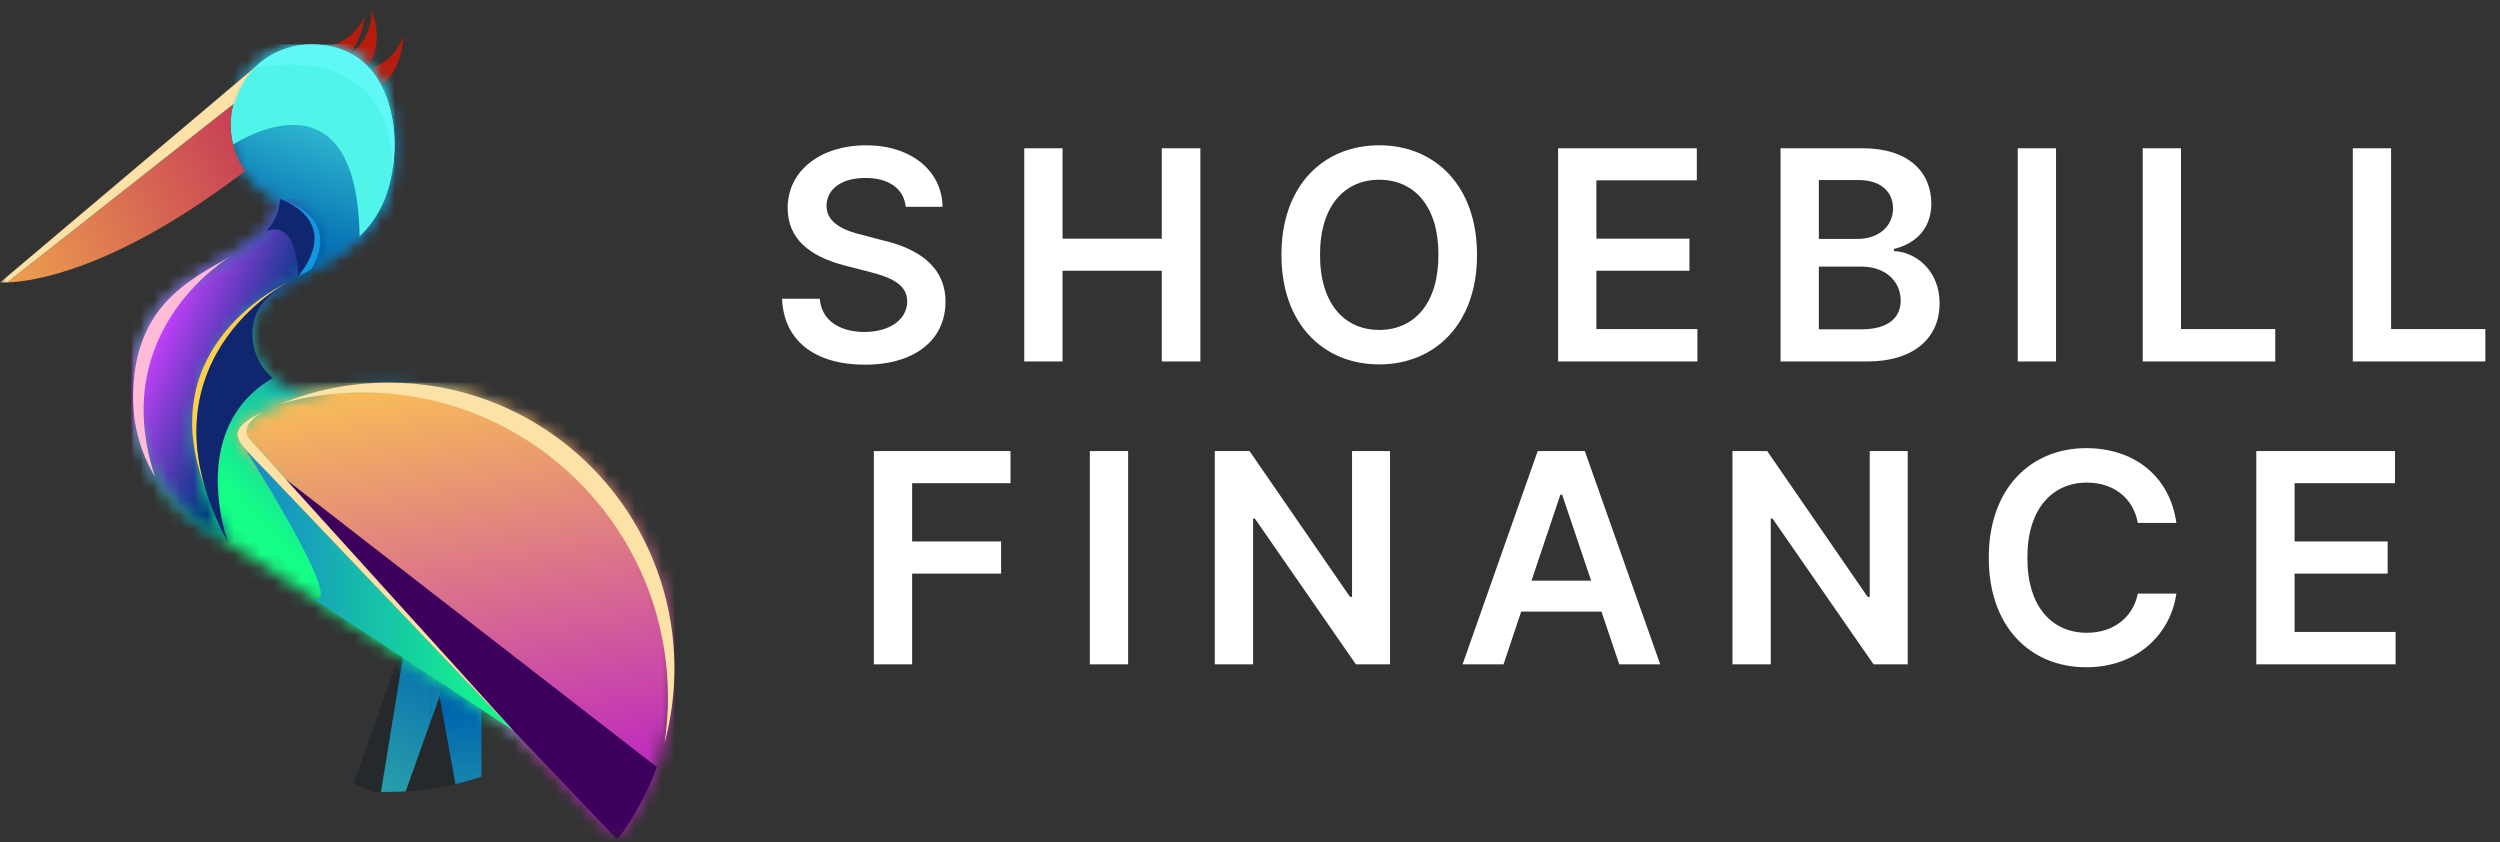 <svg width="187" height="63" viewBox="0 0 187 63" fill="none" xmlns="http://www.w3.org/2000/svg">
<rect x="0" y="0" width="187" height="63" fill="#333333" stroke="none"/>
<g clip-path="url(#clip0_28093_1825)">
<mask id="mask0_28093_1825" style="mask-type:luminance" maskUnits="userSpaceOnUse" x="0" y="0" width="52" height="63">
<path d="M51.966 0.67H0V62.808H51.966V0.67Z" fill="white"/>
</mask>
<g mask="url(#mask0_28093_1825)">
<path d="M31.869 54.904L30.344 59.187C30.967 59.146 31.584 59.081 32.193 58.992V53.992L31.869 54.904L31.869 54.904Z" fill="#26292B"/>
<path d="M36.009 47.973H34.961L36.009 51.437V47.973Z" fill="#26292B"/>
<path d="M36.009 47.973H34.961L36.009 51.437V47.973Z" fill="url(#paint0_linear_28093_1825)"/>
<path d="M34.96 47.973H32.291L32.839 48.203L34.96 47.973Z" fill="#26292B"/>
<path d="M34.96 47.973H32.291L32.839 48.203L34.96 47.973Z" fill="url(#paint1_linear_28093_1825)"/>
<path d="M32.877 52.066L32.191 53.993V58.993C32.824 58.9 33.45 58.782 34.065 58.639L32.877 52.066Z" fill="#26292B"/>
<path d="M34.071 48.721L32.879 52.068L34.067 58.641C34.726 58.489 35.374 58.308 36.009 58.1V51.437L34.961 47.973L32.84 48.203L34.071 48.721Z" fill="#26292B"/>
<path d="M34.071 48.721L32.879 52.068L34.067 58.641C34.726 58.489 35.374 58.308 36.009 58.1V51.437L34.961 47.973L32.84 48.203L34.071 48.721Z" fill="url(#paint2_linear_28093_1825)"/>
<path d="M30.413 47.503L32.194 48.038V47.971H32.292L30.512 47.223L26.457 58.613L27.9 59.22C28.099 59.228 28.3 59.233 28.501 59.236L30.413 47.503H30.413Z" fill="#26292B"/>
<path d="M32.191 48.039L32.763 48.211L32.838 48.203L32.29 47.973H32.191V48.039Z" fill="#26292B"/>
<path d="M32.191 48.039L32.763 48.211L32.838 48.203L32.29 47.973H32.191V48.039Z" fill="url(#paint3_linear_28093_1825)"/>
<path d="M32.191 48.039L32.763 48.211L32.838 48.203L32.29 47.973H32.191V48.039Z" fill="url(#paint4_linear_28093_1825)"/>
<path d="M32.84 48.203L32.766 48.211L33.094 48.31L32.922 51.952L32.88 52.069L34.072 48.721L32.84 48.203Z" fill="#26292B"/>
<path d="M32.84 48.203L32.766 48.211L33.094 48.31L32.922 51.952L32.88 52.069L34.072 48.721L32.84 48.203Z" fill="url(#paint5_linear_28093_1825)"/>
<path d="M32.84 48.203L32.766 48.211L33.094 48.31L32.922 51.952L32.88 52.069L34.072 48.721L32.84 48.203Z" fill="url(#paint6_linear_28093_1825)"/>
<path d="M32.193 48.273V48.039L30.412 47.504L28.5 59.236C28.606 59.238 28.712 59.239 28.818 59.239C29.33 59.239 29.839 59.222 30.343 59.189L31.868 54.906L32.193 53.994V48.273Z" fill="#26292B"/>
<path d="M32.193 48.273V48.039L30.412 47.504L28.5 59.236C28.606 59.238 28.712 59.239 28.818 59.239C29.33 59.239 29.839 59.222 30.343 59.189L31.868 54.906L32.193 53.994V48.273Z" fill="url(#paint7_linear_28093_1825)"/>
<path d="M32.191 53.995L32.877 52.069L32.191 48.273V53.995Z" fill="#26292B"/>
<path d="M32.191 53.995L32.877 52.069L32.191 48.273V53.995Z" fill="url(#paint8_linear_28093_1825)"/>
<path d="M32.191 53.995L32.877 52.069L32.191 48.273V53.995Z" fill="url(#paint9_linear_28093_1825)"/>
<path d="M32.763 48.211L32.191 48.039V48.273L32.763 48.211Z" fill="#26292B"/>
<path d="M32.763 48.211L32.191 48.039V48.273L32.763 48.211Z" fill="url(#paint10_linear_28093_1825)"/>
<path d="M32.763 48.211L32.191 48.039V48.273L32.763 48.211Z" fill="url(#paint11_linear_28093_1825)"/>
<path d="M32.191 48.273L32.877 52.068L32.919 51.951L33.092 48.31L32.763 48.211L32.191 48.273Z" fill="#26292B"/>
<path d="M32.191 48.273L32.877 52.068L32.919 51.951L33.092 48.31L32.763 48.211L32.191 48.273Z" fill="url(#paint12_linear_28093_1825)"/>
<path d="M32.191 48.273L32.877 52.068L32.919 51.951L33.092 48.31L32.763 48.211L32.191 48.273Z" fill="url(#paint13_linear_28093_1825)"/>
<path d="M31.869 54.904L30.344 59.187C30.967 59.146 31.584 59.081 32.193 58.992V53.992L31.869 54.904L31.869 54.904Z" fill="#26292B"/>
<path d="M36.009 47.973H34.961L36.009 51.437V47.973Z" fill="#26292B"/>
<path d="M36.009 47.973H34.961L36.009 51.437V47.973Z" fill="url(#paint14_linear_28093_1825)"/>
<path d="M34.96 47.973H32.291L32.839 48.203L34.96 47.973Z" fill="#26292B"/>
<path d="M34.96 47.973H32.291L32.839 48.203L34.96 47.973Z" fill="url(#paint15_linear_28093_1825)"/>
<path d="M32.877 52.07L32.191 53.997V58.996C32.824 58.904 33.45 58.786 34.065 58.643L32.877 52.07Z" fill="#26292B"/>
<path d="M34.071 48.721L32.879 52.068L34.067 58.641C34.726 58.489 35.374 58.308 36.009 58.1V51.437L34.961 47.973L32.84 48.203L34.071 48.721Z" fill="#26292B"/>
<path d="M34.071 48.721L32.879 52.068L34.067 58.641C34.726 58.489 35.374 58.308 36.009 58.1V51.437L34.961 47.973L32.84 48.203L34.071 48.721Z" fill="url(#paint16_linear_28093_1825)"/>
<path d="M30.413 47.507L32.194 48.042V47.975H32.292L30.512 47.227L26.457 58.617L27.9 59.224C28.099 59.231 28.3 59.237 28.501 59.239L30.413 47.507H30.413Z" fill="#26292B"/>
<path d="M32.191 48.039L32.763 48.211L32.838 48.203L32.29 47.973H32.191V48.039Z" fill="#26292B"/>
<path d="M32.191 48.039L32.763 48.211L32.838 48.203L32.29 47.973H32.191V48.039Z" fill="url(#paint17_linear_28093_1825)"/>
<path d="M32.191 48.039L32.763 48.211L32.838 48.203L32.29 47.973H32.191V48.039Z" fill="url(#paint18_linear_28093_1825)"/>
<path d="M32.839 48.203L32.764 48.211L33.093 48.31L32.92 51.952L32.878 52.069L34.07 48.721L32.839 48.203Z" fill="#26292B"/>
<path d="M32.839 48.203L32.764 48.211L33.093 48.31L32.92 51.952L32.878 52.069L34.07 48.721L32.839 48.203Z" fill="url(#paint19_linear_28093_1825)"/>
<path d="M32.839 48.203L32.764 48.211L33.093 48.31L32.92 51.952L32.878 52.069L34.07 48.721L32.839 48.203Z" fill="url(#paint20_linear_28093_1825)"/>
<path d="M32.193 48.273V48.039L30.412 47.504L28.5 59.236C28.606 59.238 28.712 59.239 28.818 59.239C29.33 59.239 29.839 59.222 30.343 59.189L31.868 54.906L32.193 53.994V48.273Z" fill="#26292B"/>
<path d="M32.193 48.273V48.039L30.412 47.504L28.5 59.236C28.606 59.238 28.712 59.239 28.818 59.239C29.33 59.239 29.839 59.222 30.343 59.189L31.868 54.906L32.193 53.994V48.273Z" fill="url(#paint21_linear_28093_1825)"/>
<path d="M32.191 53.995L32.877 52.069L32.191 48.273V53.995Z" fill="#26292B"/>
<path d="M32.191 53.995L32.877 52.069L32.191 48.273V53.995Z" fill="url(#paint22_linear_28093_1825)"/>
<path d="M32.191 53.995L32.877 52.069L32.191 48.273V53.995Z" fill="url(#paint23_linear_28093_1825)"/>
<path d="M32.763 48.211L32.191 48.039V48.273L32.763 48.211Z" fill="#26292B"/>
<path d="M32.763 48.211L32.191 48.039V48.273L32.763 48.211Z" fill="url(#paint24_linear_28093_1825)"/>
<path d="M32.763 48.211L32.191 48.039V48.273L32.763 48.211Z" fill="url(#paint25_linear_28093_1825)"/>
<path d="M32.191 48.273L32.877 52.068L32.919 51.951L33.092 48.31L32.763 48.211L32.191 48.273Z" fill="#26292B"/>
<path d="M32.191 48.273L32.877 52.068L32.919 51.951L33.092 48.31L32.763 48.211L32.191 48.273Z" fill="url(#paint26_linear_28093_1825)"/>
<path d="M32.191 48.273L32.877 52.068L32.919 51.951L33.092 48.31L32.763 48.211L32.191 48.273Z" fill="url(#paint27_linear_28093_1825)"/>
<path d="M25.205 4.551C25.205 4.551 27.887 3.699 27.793 0.67C27.793 0.67 29.055 3.763 27.035 5.372L25.205 4.551Z" fill="#B61C0C"/>
<path d="M26.273 5.303C26.273 5.303 29.076 5.561 30.166 2.732C30.166 2.732 30.127 6.072 27.641 6.77L26.273 5.303Z" fill="#B61C0C"/>
<path d="M23.186 3.509C23.186 3.509 25.96 3.982 27.265 1.246C27.265 1.246 26.969 4.573 24.436 5.078L23.186 3.509H23.186Z" fill="#B61C0C"/>
<mask id="mask1_28093_1825" style="mask-type:luminance" maskUnits="userSpaceOnUse" x="9" y="3" width="39" height="56">
<path d="M18.337 12.785C18.985 13.71 19.886 14.444 20.94 14.887L20.937 14.886C20.705 20.396 9.957 18.763 9.957 29.754C9.957 32.508 10.927 35.036 12.543 37.014C13.116 37.716 13.77 38.348 14.492 38.897L15.8 39.759L44.684 58.784C46.7 55.724 47.873 52.059 47.873 48.121C47.873 41.721 44.776 36.046 39.999 32.51C34.817 28.674 30.047 28.28 23.884 29.254C23.663 29.289 23.435 29.307 23.204 29.307C20.803 29.307 18.881 27.358 18.881 24.984C18.881 19.171 29.509 21.303 29.509 10.712C29.509 8.825 28.845 3.326 23.267 3.326C21.644 3.326 20.101 3.977 18.968 5.134C17.907 6.218 17.253 7.702 17.253 9.34C17.253 10.621 17.654 11.809 18.337 12.784" fill="white"/>
</mask>
<g mask="url(#mask1_28093_1825)">
<path d="M47.871 3.326H9.955V58.783H47.871V3.326Z" fill="url(#paint28_linear_28093_1825)"/>
</g>
<mask id="mask2_28093_1825" style="mask-type:luminance" maskUnits="userSpaceOnUse" x="17" y="3" width="13" height="18">
<path d="M18.335 12.784C18.983 13.709 19.884 14.444 20.938 14.886L20.936 14.885L21.73 17.649L22.287 20.681C25.396 18.965 29.508 17.3 29.508 10.712C29.508 8.825 28.844 3.326 23.265 3.326C21.643 3.326 20.1 3.977 18.967 5.134C17.906 6.218 17.252 7.702 17.252 9.34C17.252 10.621 17.653 11.809 18.336 12.784" fill="white"/>
</mask>
<g mask="url(#mask2_28093_1825)">
<path d="M29.508 3.326H17.252V20.681H29.508V3.326Z" fill="url(#paint29_linear_28093_1825)"/>
</g>
<path fill-rule="evenodd" clip-rule="evenodd" d="M26.894 17.696C28.399 16.233 29.512 14.139 29.512 10.712C29.512 8.825 28.848 3.326 23.269 3.326C21.647 3.326 20.104 3.977 18.971 5.134C17.91 6.218 17.256 7.702 17.256 9.34C17.256 9.85 17.32 10.345 17.439 10.818C17.442 10.816 26.717 4.605 26.894 17.696" fill="#51F4E9"/>
<mask id="mask3_28093_1825" style="mask-type:luminance" maskUnits="userSpaceOnUse" x="17" y="28" width="34" height="35">
<path d="M37.295 53.492L46.169 62.808C48.848 59.237 50.436 54.801 50.436 49.993C50.436 40.745 44.561 32.868 36.339 29.892C34.068 29.07 31.618 28.621 29.064 28.621C25.727 28.621 22.568 29.386 19.755 30.749C16.582 32.287 17.68 32.904 19.773 35.101L37.295 53.493L37.295 53.492Z" fill="white"/>
</mask>
<g mask="url(#mask3_28093_1825)">
<path d="M50.44 28.621H16.586V62.808H50.44V28.621Z" fill="url(#paint30_linear_28093_1825)"/>
</g>
<path fill-rule="evenodd" clip-rule="evenodd" d="M37.304 53.492L46.179 62.808C47.411 61.165 48.412 59.339 49.134 57.378L18.152 33.352C18.509 33.822 19.091 34.375 19.782 35.101L37.304 53.492Z" fill="#3E005D"/>
<mask id="mask4_28093_1825" style="mask-type:luminance" maskUnits="userSpaceOnUse" x="9" y="14" width="15" height="27">
<path d="M17.058 40.585C9.813 27.107 21.544 21.107 21.544 21.107C21.783 20.962 22.032 20.82 22.288 20.679C25.137 17.083 22.279 15.449 21.265 15.009C21.082 14.93 20.959 14.89 20.94 14.884L20.937 14.883C20.705 20.393 9.957 18.76 9.957 29.752C9.957 32.506 10.927 35.033 12.543 37.011C13.116 37.713 13.77 38.345 14.492 38.894L15.8 39.756L17.058 40.584V40.585Z" fill="white"/>
</mask>
<g mask="url(#mask4_28093_1825)">
<path d="M25.136 14.883H9.812V40.584H25.136V14.883Z" fill="url(#paint31_linear_28093_1825)"/>
</g>
<path fill-rule="evenodd" clip-rule="evenodd" d="M15.311 36.394C12.261 25.858 21.543 21.109 21.543 21.109C21.543 21.109 11.286 25.659 15.308 36.388L15.311 36.394Z" fill="#FFCE4B"/>
<path fill-rule="evenodd" clip-rule="evenodd" d="M17.299 19.148C14.101 20.971 9.957 22.928 9.957 29.754C9.957 31.919 10.557 33.944 11.598 35.673C7.917 24.561 17.299 19.149 17.299 19.149V19.148Z" fill="#FFBBD7"/>
<path fill-rule="evenodd" clip-rule="evenodd" d="M19.012 5.091C19.692 4.942 27.791 3.321 29.173 10.484C29.299 11.141 29.37 11.873 29.373 12.687C29.463 12.082 29.511 11.426 29.511 10.711C29.511 9.997 29.424 8.87 29.047 7.671C28.953 7.373 28.842 7.072 28.709 6.776C27.904 4.974 26.322 3.326 23.268 3.326C22.003 3.326 20.785 3.722 19.773 4.445C19.524 4.624 19.288 4.821 19.069 5.035C19.05 5.054 19.031 5.073 19.012 5.091Z" fill="#5EF9F6"/>
<path fill-rule="evenodd" clip-rule="evenodd" d="M17.059 40.591C17.059 40.591 13.89 32.053 20.406 28.282C19.472 27.487 18.883 26.303 18.883 24.988C18.883 23.088 20.017 22.037 21.545 21.113C21.545 21.113 9.815 27.113 17.06 40.591" fill="#102770"/>
<path fill-rule="evenodd" clip-rule="evenodd" d="M18.332 33.578C20.093 36.369 25.71 45.49 23.485 44.82L38.394 54.639L37.301 53.493L19.779 35.101C19.196 34.489 18.69 33.999 18.332 33.578" fill="url(#paint32_linear_28093_1825)"/>
<path fill-rule="evenodd" clip-rule="evenodd" d="M34.922 30.711C43.694 33.887 49.963 42.292 49.963 52.16C49.963 53.322 49.876 54.463 49.709 55.578C50.189 53.798 50.446 51.926 50.446 49.993C50.446 40.745 44.571 32.868 36.349 29.892C34.078 29.07 31.628 28.621 29.073 28.621C26.222 28.621 23.501 29.18 21.014 30.193C22.968 29.647 25.029 29.356 27.158 29.356C29.884 29.356 32.498 29.834 34.922 30.711" fill="#FCE2A6"/>
<path fill-rule="evenodd" clip-rule="evenodd" d="M21.266 15.012C22.281 15.451 25.138 17.085 22.29 20.681C22.61 20.505 22.941 20.328 23.277 20.147C25.087 17.068 22.828 15.638 21.615 15.123C21.244 14.966 20.971 14.894 20.941 14.887C20.961 14.893 21.084 14.933 21.266 15.012" fill="#1296DF"/>
<path fill-rule="evenodd" clip-rule="evenodd" d="M21.816 18.101C22.328 19.143 22.29 20.683 22.29 20.683C25.139 17.087 22.281 15.453 21.267 15.013C21.084 14.934 20.961 14.894 20.942 14.888L20.939 14.887C20.898 15.873 20.519 16.63 19.926 17.272C20.905 16.944 21.48 17.414 21.816 18.101Z" fill="#102770"/>
<path fill-rule="evenodd" clip-rule="evenodd" d="M37.301 53.493L38.393 54.639L18.66 32.851C18.66 32.851 17.77 31.934 19.625 30.816C16.62 32.306 17.716 32.937 19.778 35.101L37.301 53.493Z" fill="#FCE2A6"/>
<path d="M18.969 5.124V5.104H18.965C18.966 5.111 18.966 5.118 18.967 5.126L18.969 5.124Z" fill="url(#paint33_linear_28093_1825)"/>
<path d="M18.969 5.137V5.178C19.003 5.142 19.037 5.105 19.072 5.07C19.071 5.059 19.069 5.048 19.068 5.037L18.969 5.121V5.136V5.137Z" fill="#FCE2A6"/>
<path d="M17.459 7.787L17.542 7.721L17.563 7.713C17.822 6.751 18.312 5.885 18.971 5.178V5.137C18.258 5.865 17.73 6.773 17.459 7.787L17.459 7.787Z" fill="#FCE2A6"/>
<path d="M18.969 5.14V5.121L18.967 5.123C18.968 5.128 18.968 5.134 18.969 5.14Z" fill="#FCE2A6"/>
<path d="M0.539 21.127C2.45 21.061 8.626 20.208 18.34 12.785C17.657 11.81 17.256 10.622 17.256 9.341C17.256 8.803 17.327 8.282 17.46 7.785L0.539 21.127Z" fill="url(#paint34_linear_28093_1825)"/>
<path d="M18.968 5.122C18.968 5.116 18.967 5.11 18.966 5.104L-0.002 21.126C0.005 21.126 0.013 21.127 0.02 21.127L18.968 5.122Z" fill="url(#paint35_linear_28093_1825)"/>
<path d="M0.536 21.127L17.457 7.785C17.728 6.772 18.257 5.863 18.969 5.135C18.968 5.131 18.968 5.126 18.967 5.121L0.02 21.126C0.124 21.131 0.296 21.136 0.536 21.127Z" fill="#FCE2A6"/>
</g>
<path d="M67.75 15.471C67.607 14.094 66.451 13.301 64.732 13.312C62.915 13.301 61.836 14.182 61.824 15.383C61.813 16.727 63.234 17.278 64.556 17.586L66.054 17.983C68.433 18.533 70.724 19.789 70.724 22.564C70.724 25.362 68.51 27.279 64.688 27.279C60.976 27.279 58.619 25.494 58.498 22.344H61.318C61.45 24.008 62.849 24.823 64.666 24.834C66.55 24.823 67.849 23.908 67.86 22.543C67.849 21.287 66.704 20.758 64.975 20.318L63.168 19.855C60.547 19.172 58.917 17.85 58.917 15.559C58.917 12.74 61.417 10.867 64.776 10.867C68.158 10.867 70.46 12.773 70.504 15.471H67.75ZM76.614 27.037V11.088H79.478V17.85H86.901V11.088H89.787V27.037H86.901V20.252H79.478V27.037H76.614ZM110.48 19.062C110.491 24.217 107.341 27.257 103.167 27.257C98.97 27.257 95.842 24.206 95.853 19.062C95.842 13.907 98.97 10.867 103.167 10.867C107.341 10.867 110.491 13.907 110.48 19.062ZM98.739 19.062C98.728 22.708 100.567 24.679 103.167 24.679C105.777 24.679 107.605 22.708 107.594 19.062C107.605 15.416 105.777 13.445 103.167 13.445C100.567 13.445 98.728 15.416 98.739 19.062ZM116.546 27.037V11.088H126.922V13.489H119.41V17.85H126.371V20.252H119.41V24.613H126.966V27.037H116.546ZM133.186 27.037V11.088H139.288C142.746 11.088 144.453 12.85 144.464 15.229C144.453 17.167 143.23 18.247 141.667 18.621V18.776C143.363 18.864 145.082 20.273 145.082 22.697C145.082 25.175 143.287 27.037 139.64 27.037H133.186ZM136.05 24.635H139.2C141.293 24.635 142.162 23.743 142.174 22.476C142.162 21.045 141.051 19.954 139.266 19.943H136.05V24.635ZM136.05 17.872H138.935C140.444 17.872 141.59 17.002 141.601 15.581C141.59 14.359 140.709 13.467 139.001 13.467H136.05V17.872ZM153.791 11.088V27.037H150.927V11.088H153.791ZM160.276 27.037V11.088H163.139V24.613H170.189V27.037H160.276ZM175.99 27.037V11.088H178.853V24.613H185.903V27.037H175.99ZM65.364 49.69V33.741H75.585V36.142H68.228V40.504H74.881V42.905H68.228V49.69H65.364ZM84.383 33.741V49.69H81.519V33.741H84.383ZM103.975 33.741V49.69H101.419L93.863 38.786H93.731V49.69H90.867V33.741H93.467L100.979 44.646H101.133V33.741H103.975ZM112.464 49.69H109.402L115.019 33.741H118.544L124.183 49.69H121.121L119.788 45.747H113.785L112.464 49.69ZM114.556 43.434H119.017L116.848 37.002H116.715L114.556 43.434ZM142.696 33.741V49.69H140.14L132.584 38.786H132.452V49.69H129.588V33.741H132.188L139.699 44.646H139.854V33.741H142.696ZM159.908 39.117C159.567 37.2 158.036 36.098 156.097 36.098C153.487 36.098 151.636 38.103 151.648 41.716C151.636 45.384 153.498 47.333 156.097 47.333C157.992 47.333 159.523 46.276 159.908 44.403H162.794C162.353 47.465 159.831 49.91 156.053 49.91C151.846 49.91 148.75 46.86 148.762 41.716C148.75 36.561 151.878 33.521 156.053 33.521C159.578 33.521 162.298 35.57 162.794 39.117H159.908ZM168.772 49.69V33.741H179.147V36.142H171.635V40.504H178.596V42.905H171.635V47.267H179.191V49.69H168.772Z" fill="white"/>
</g>
<defs>
<linearGradient id="paint0_linear_28093_1825" x1="36.069" y1="53.114" x2="37.627" y2="66.818" gradientUnits="userSpaceOnUse">
<stop stop-color="#0067AF"/>
<stop offset="1" stop-color="#3AB6A8"/>
</linearGradient>
<linearGradient id="paint1_linear_28093_1825" x1="34.234" y1="53.322" x2="35.792" y2="67.027" gradientUnits="userSpaceOnUse">
<stop stop-color="#0067AF"/>
<stop offset="1" stop-color="#3AB6A8"/>
</linearGradient>
<linearGradient id="paint2_linear_28093_1825" x1="34.618" y1="53.279" x2="36.176" y2="66.983" gradientUnits="userSpaceOnUse">
<stop stop-color="#0067AF"/>
<stop offset="1" stop-color="#3AB6A8"/>
</linearGradient>
<linearGradient id="paint3_linear_28093_1825" x1="33.12" y1="53.449" x2="34.678" y2="67.153" gradientUnits="userSpaceOnUse">
<stop stop-color="#0067AF"/>
<stop offset="1" stop-color="#3AB6A8"/>
</linearGradient>
<linearGradient id="paint4_linear_28093_1825" x1="32.858" y1="47.052" x2="27.125" y2="64.532" gradientUnits="userSpaceOnUse">
<stop stop-color="#0067AF"/>
<stop offset="1" stop-color="#3AB6A8"/>
</linearGradient>
<linearGradient id="paint5_linear_28093_1825" x1="33.814" y1="53.37" x2="35.372" y2="67.074" gradientUnits="userSpaceOnUse">
<stop stop-color="#0067AF"/>
<stop offset="1" stop-color="#3AB6A8"/>
</linearGradient>
<linearGradient id="paint6_linear_28093_1825" x1="33.786" y1="47.355" x2="28.054" y2="64.835" gradientUnits="userSpaceOnUse">
<stop stop-color="#0067AF"/>
<stop offset="1" stop-color="#3AB6A8"/>
</linearGradient>
<linearGradient id="paint7_linear_28093_1825" x1="32.552" y1="46.95" x2="26.819" y2="64.43" gradientUnits="userSpaceOnUse">
<stop stop-color="#0067AF"/>
<stop offset="1" stop-color="#3AB6A8"/>
</linearGradient>
<linearGradient id="paint8_linear_28093_1825" x1="32.588" y1="53.509" x2="34.146" y2="67.213" gradientUnits="userSpaceOnUse">
<stop stop-color="#0067AF"/>
<stop offset="1" stop-color="#3AB6A8"/>
</linearGradient>
<linearGradient id="paint9_linear_28093_1825" x1="33.493" y1="47.26" x2="27.76" y2="64.74" gradientUnits="userSpaceOnUse">
<stop stop-color="#0067AF"/>
<stop offset="1" stop-color="#3AB6A8"/>
</linearGradient>
<linearGradient id="paint10_linear_28093_1825" x1="33.07" y1="53.454" x2="34.628" y2="67.158" gradientUnits="userSpaceOnUse">
<stop stop-color="#0067AF"/>
<stop offset="1" stop-color="#3AB6A8"/>
</linearGradient>
<linearGradient id="paint11_linear_28093_1825" x1="32.835" y1="47.044" x2="27.103" y2="64.524" gradientUnits="userSpaceOnUse">
<stop stop-color="#0067AF"/>
<stop offset="1" stop-color="#3AB6A8"/>
</linearGradient>
<linearGradient id="paint12_linear_28093_1825" x1="33.226" y1="53.437" x2="34.785" y2="67.141" gradientUnits="userSpaceOnUse">
<stop stop-color="#0067AF"/>
<stop offset="1" stop-color="#3AB6A8"/>
</linearGradient>
<linearGradient id="paint13_linear_28093_1825" x1="33.494" y1="47.26" x2="27.761" y2="64.74" gradientUnits="userSpaceOnUse">
<stop stop-color="#0067AF"/>
<stop offset="1" stop-color="#3AB6A8"/>
</linearGradient>
<linearGradient id="paint14_linear_28093_1825" x1="36.069" y1="53.114" x2="37.627" y2="66.818" gradientUnits="userSpaceOnUse">
<stop stop-color="#0067AF"/>
<stop offset="1" stop-color="#3AB6A8"/>
</linearGradient>
<linearGradient id="paint15_linear_28093_1825" x1="34.234" y1="53.322" x2="35.792" y2="67.026" gradientUnits="userSpaceOnUse">
<stop stop-color="#0067AF"/>
<stop offset="1" stop-color="#3AB6A8"/>
</linearGradient>
<linearGradient id="paint16_linear_28093_1825" x1="34.618" y1="53.279" x2="36.176" y2="66.983" gradientUnits="userSpaceOnUse">
<stop stop-color="#0067AF"/>
<stop offset="1" stop-color="#3AB6A8"/>
</linearGradient>
<linearGradient id="paint17_linear_28093_1825" x1="33.12" y1="53.449" x2="34.678" y2="67.153" gradientUnits="userSpaceOnUse">
<stop stop-color="#0067AF"/>
<stop offset="1" stop-color="#3AB6A8"/>
</linearGradient>
<linearGradient id="paint18_linear_28093_1825" x1="32.858" y1="47.052" x2="27.125" y2="64.532" gradientUnits="userSpaceOnUse">
<stop stop-color="#0067AF"/>
<stop offset="1" stop-color="#3AB6A8"/>
</linearGradient>
<linearGradient id="paint19_linear_28093_1825" x1="33.812" y1="53.37" x2="35.37" y2="67.074" gradientUnits="userSpaceOnUse">
<stop stop-color="#0067AF"/>
<stop offset="1" stop-color="#3AB6A8"/>
</linearGradient>
<linearGradient id="paint20_linear_28093_1825" x1="33.785" y1="47.355" x2="28.052" y2="64.835" gradientUnits="userSpaceOnUse">
<stop stop-color="#0067AF"/>
<stop offset="1" stop-color="#3AB6A8"/>
</linearGradient>
<linearGradient id="paint21_linear_28093_1825" x1="32.552" y1="46.95" x2="26.819" y2="64.43" gradientUnits="userSpaceOnUse">
<stop stop-color="#0067AF"/>
<stop offset="1" stop-color="#3AB6A8"/>
</linearGradient>
<linearGradient id="paint22_linear_28093_1825" x1="32.588" y1="53.509" x2="34.146" y2="67.213" gradientUnits="userSpaceOnUse">
<stop stop-color="#0067AF"/>
<stop offset="1" stop-color="#3AB6A8"/>
</linearGradient>
<linearGradient id="paint23_linear_28093_1825" x1="33.493" y1="47.26" x2="27.76" y2="64.74" gradientUnits="userSpaceOnUse">
<stop stop-color="#0067AF"/>
<stop offset="1" stop-color="#3AB6A8"/>
</linearGradient>
<linearGradient id="paint24_linear_28093_1825" x1="33.07" y1="53.454" x2="34.628" y2="67.158" gradientUnits="userSpaceOnUse">
<stop stop-color="#0067AF"/>
<stop offset="1" stop-color="#3AB6A8"/>
</linearGradient>
<linearGradient id="paint25_linear_28093_1825" x1="32.835" y1="47.044" x2="27.103" y2="64.524" gradientUnits="userSpaceOnUse">
<stop stop-color="#0067AF"/>
<stop offset="1" stop-color="#3AB6A8"/>
</linearGradient>
<linearGradient id="paint26_linear_28093_1825" x1="33.226" y1="53.437" x2="34.785" y2="67.141" gradientUnits="userSpaceOnUse">
<stop stop-color="#0067AF"/>
<stop offset="1" stop-color="#3AB6A8"/>
</linearGradient>
<linearGradient id="paint27_linear_28093_1825" x1="33.494" y1="47.26" x2="27.761" y2="64.74" gradientUnits="userSpaceOnUse">
<stop stop-color="#0067AF"/>
<stop offset="1" stop-color="#3AB6A8"/>
</linearGradient>
<linearGradient id="paint28_linear_28093_1825" x1="19.918" y1="39.761" x2="30.245" y2="29.766" gradientUnits="userSpaceOnUse">
<stop stop-color="#15FF86"/>
<stop offset="1" stop-color="#1887C8"/>
</linearGradient>
<linearGradient id="paint29_linear_28093_1825" x1="21.057" y1="18.382" x2="26.702" y2="2.885" gradientUnits="userSpaceOnUse">
<stop stop-color="#0067AF"/>
<stop offset="1" stop-color="#51F4E9"/>
</linearGradient>
<linearGradient id="paint30_linear_28093_1825" x1="30.305" y1="24.841" x2="35.736" y2="60.177" gradientUnits="userSpaceOnUse">
<stop stop-color="#FFCE4B"/>
<stop offset="1" stop-color="#BC25C1"/>
</linearGradient>
<linearGradient id="paint31_linear_28093_1825" x1="19.412" y1="28.585" x2="11.864" y2="25.267" gradientUnits="userSpaceOnUse">
<stop stop-color="#003780"/>
<stop offset="1" stop-color="#C13FF9"/>
</linearGradient>
<linearGradient id="paint32_linear_28093_1825" x1="18.332" y1="44.109" x2="38.394" y2="44.109" gradientUnits="userSpaceOnUse">
<stop offset="0.07" stop-color="#188FC4"/>
<stop offset="1" stop-color="#15FF86"/>
</linearGradient>
<linearGradient id="paint33_linear_28093_1825" x1="-16.994" y1="23.783" x2="24.036" y2="2.478" gradientUnits="userSpaceOnUse">
<stop stop-color="#FFCE4B"/>
<stop offset="1" stop-color="#B91C58"/>
</linearGradient>
<linearGradient id="paint34_linear_28093_1825" x1="-8.74" y1="24.633" x2="25.273" y2="6.973" gradientUnits="userSpaceOnUse">
<stop stop-color="#FFCE4B"/>
<stop offset="1" stop-color="#B91C58"/>
</linearGradient>
<linearGradient id="paint35_linear_28093_1825" x1="-9.58" y1="23.018" x2="24.433" y2="5.359" gradientUnits="userSpaceOnUse">
<stop stop-color="#FFCE4B"/>
<stop offset="1" stop-color="#B91C58"/>
</linearGradient>
<clipPath id="clip0_28093_1825">
<rect width="187" height="62.193" fill="white" transform="translate(0 0.672)"/>
</clipPath>
</defs>
</svg>
